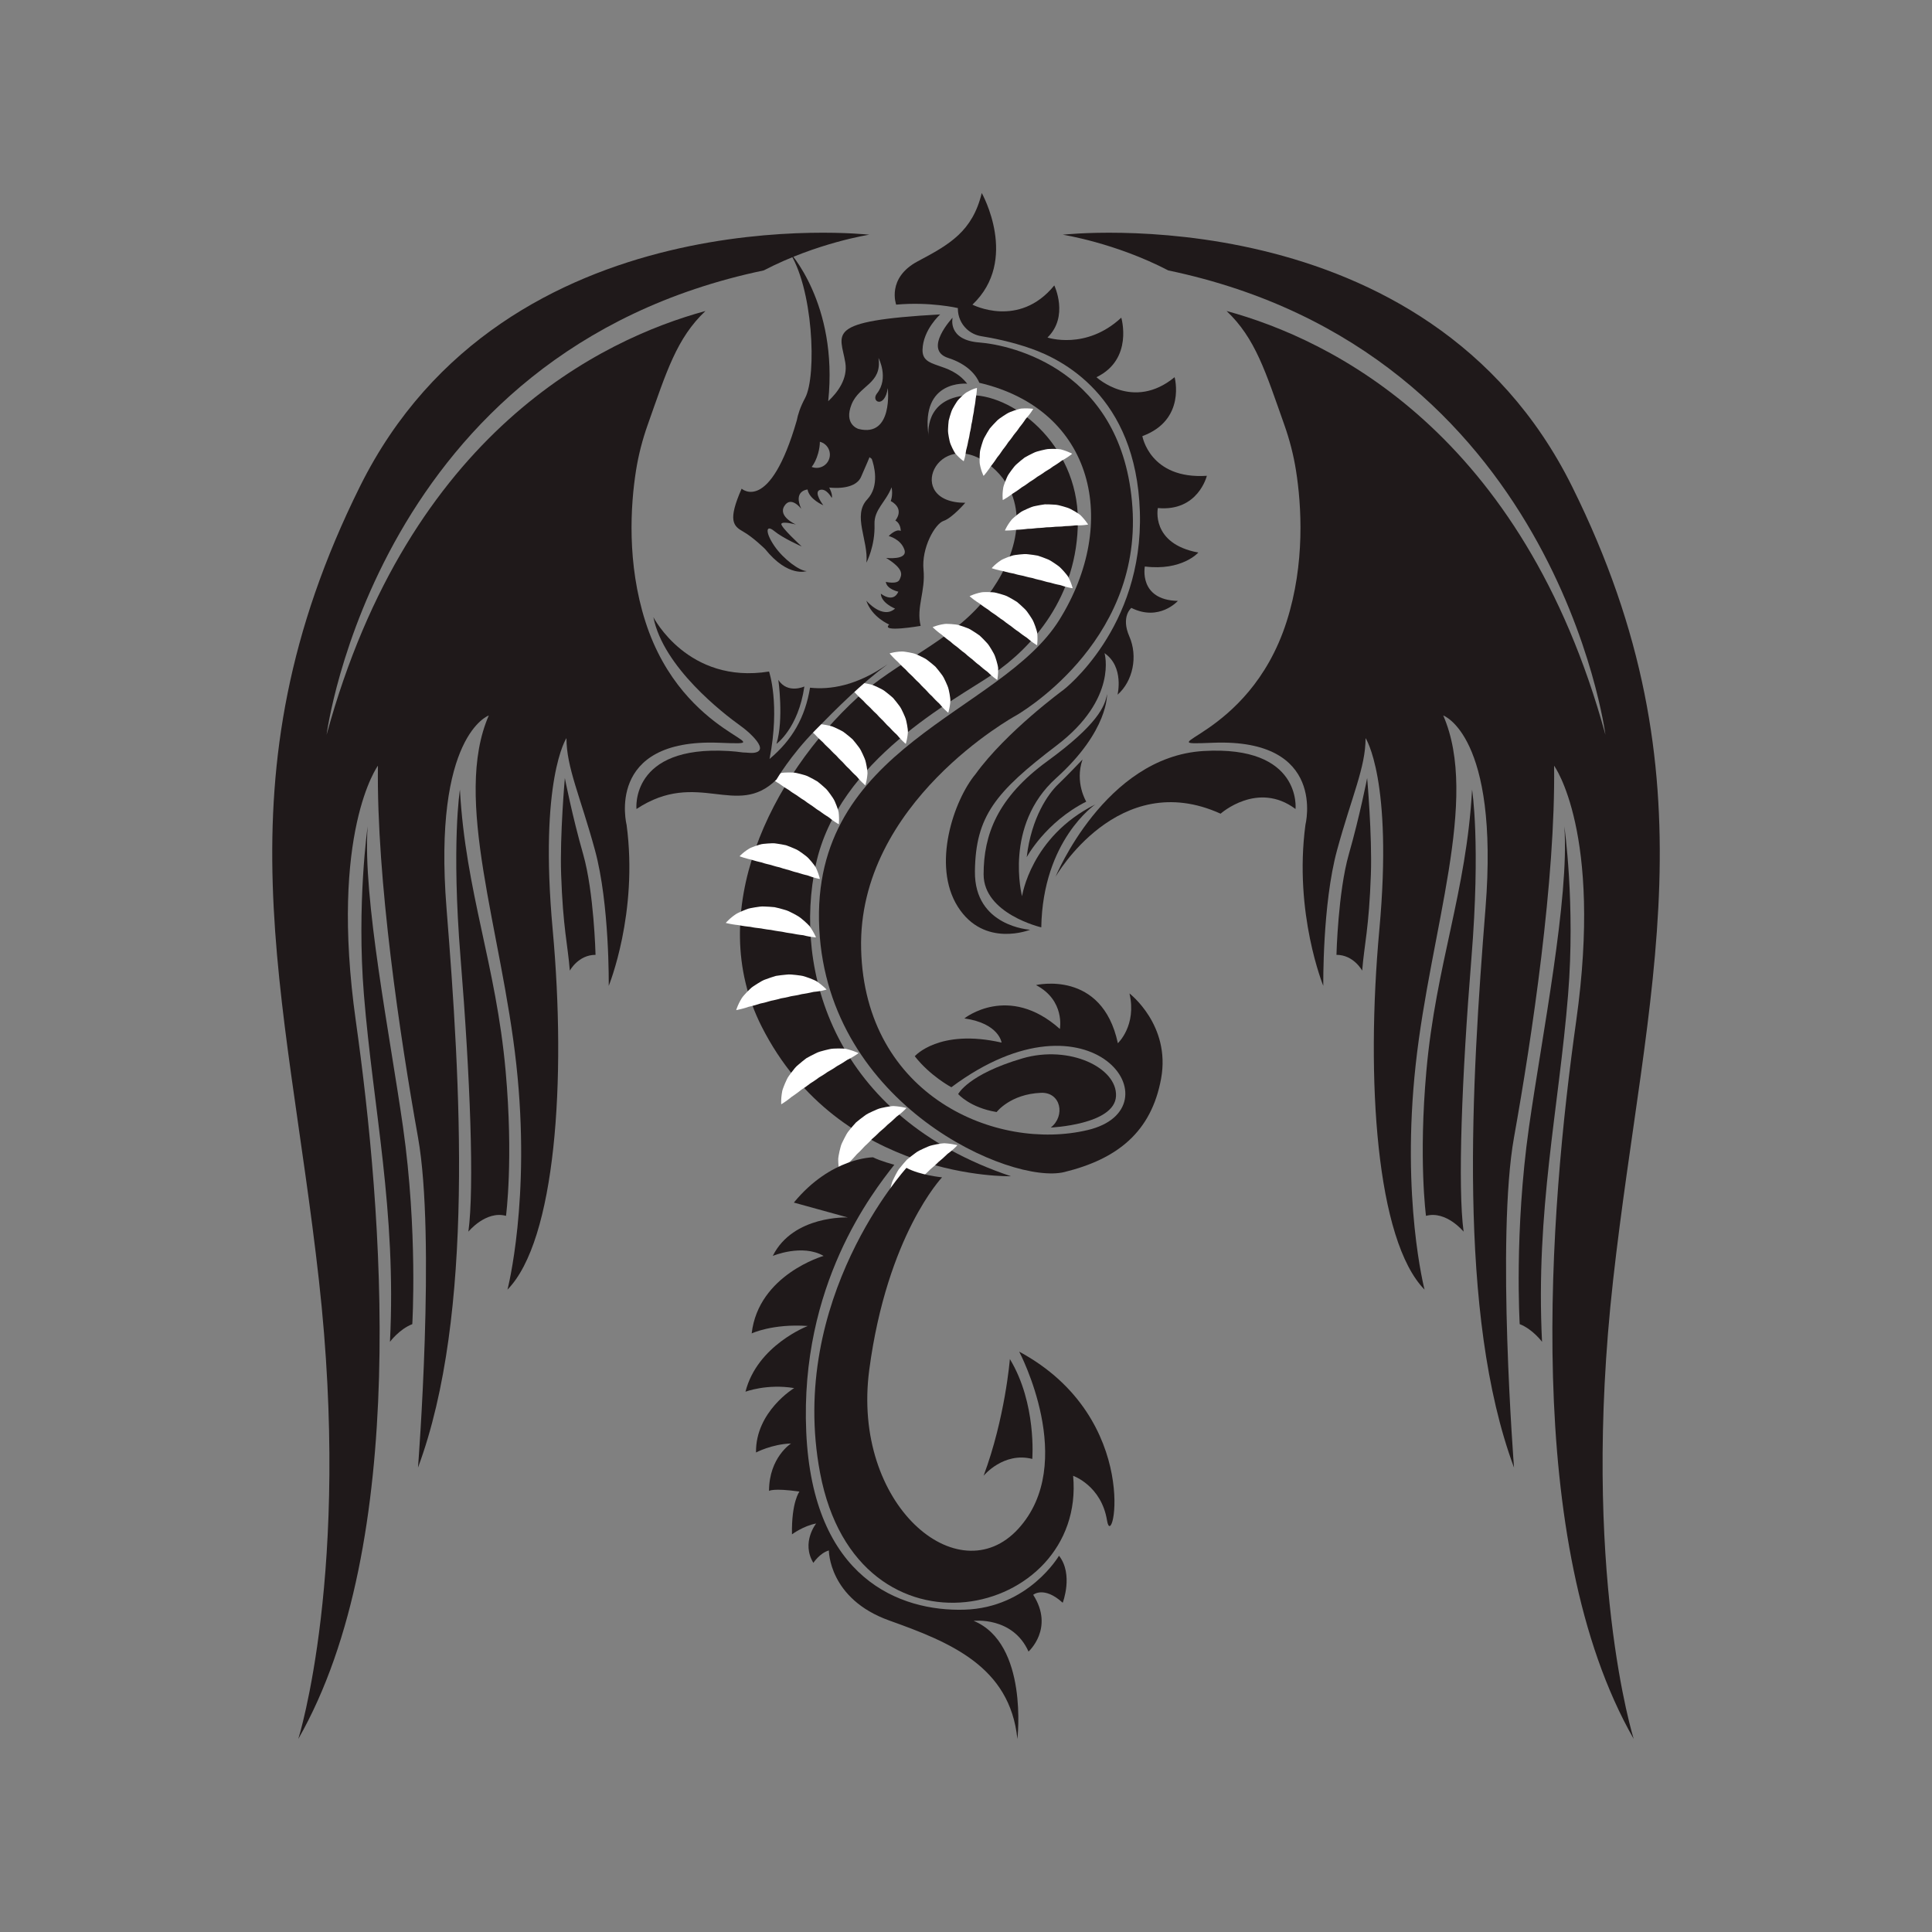 <?xml version="1.0" encoding="utf-8"?>
<!-- Generator: Adobe Illustrator 16.0.0, SVG Export Plug-In . SVG Version: 6.00 Build 0)  -->
<!DOCTYPE svg PUBLIC "-//W3C//DTD SVG 1.1//EN" "http://www.w3.org/Graphics/SVG/1.1/DTD/svg11.dtd">
<svg version="1.1" id="Layer_1" xmlns="http://www.w3.org/2000/svg" xmlns:xlink="http://www.w3.org/1999/xlink" x="0px" y="0px"
	 width="350px" height="350px" viewBox="0 0 350 350" enable-background="new 0 0 350 350" xml:space="preserve">
<rect x="0" y="0" width="350" height="350" fill="#808080" stroke="none"/>
<g>
	<path fill="#1F191A" d="M177.404,69.345c0,0-0.956-3.006-5.617-4.494c-4.663-1.488,0.786-7.302,0.786-7.302
		s-1.011,4.044,4.831,4.493s26.063,4.943,27.748,29.883c1.685,24.939-21.177,37.747-21.177,37.747s-28.646,15.671-27.973,42.296
		c0.674,26.625,24.547,36.68,41.061,32.748c16.515-3.933,0.899-26.85-24.715-7.752c0,0-3.819-2.022-6.628-5.617
		c0,0,4.381-5.055,15.728-2.471c0,0-0.449-3.483-6.741-4.382c0,0,7.977-6.403,17.3,1.91c0,0,0.983-5.168-4.324-7.948
		c0,0,11.964-2.865,14.828,10.531c0,0,3.455-3.201,2.106-9.015c0,0,7.499,5.729,5.729,15.419c-1.77,9.688-7.92,14.576-17.525,16.936
		c-9.604,2.358-42.777-12.008-44.402-44.066c-1.685-33.237,32.859-38.927,43.476-55.946C202.837,94.775,198.3,74.231,177.404,69.345
		z"/>
	<path fill="#1F191A" d="M162.35,55.189c0,0-1.797-4.831,3.932-7.864s9.886-5.392,11.571-12.357c0,0,6.853,12.133-1.686,20.222
		c0,0,8.426,4.381,14.829-3.482c0,0,2.696,5.617-1.235,9.437c0,0,6.965,2.359,13.368-3.595c0,0,2.247,7.526-4.493,10.784
		c0,0,6.628,6.179,14.154,0c0,0,2.135,7.752-5.841,10.673c0,0,1.348,7.863,11.683,7.189c0,0-1.572,6.516-8.875,5.842
		c0,0-1.348,6.46,7.33,8.061c0,0-2.948,3.37-9.688,2.527c0,0-1.181,6.066,5.981,6.235c0,0-3.37,3.791-8.426,1.264
		c0,0-1.938,1.573-0.364,5.168c1.572,3.595,0.674,8.088-2.135,10.56c0,0,1.235-5.055-2.359-7.526c0,0,2.472,8.231-8.65,16.698
		c-11.122,8.466-14.717,12.848-14.829,22.846s9.999,10.56,9.999,10.56s-8.313,3.37-13.088-4.156
		c-4.774-7.527-0.73-19.322,3.201-24.041c5.562-7.695,15.953-15.278,15.953-15.278s14.491-11.122,13.817-32.242
		s-14.267-27.636-19.659-29.545c-3.622-1.283-7.143-1.958-9.063-2.263c-0.997-0.158-1.924-0.61-2.661-1.302l0,0
		c-1.014-0.952-1.588-2.28-1.588-3.67v-0.124C173.528,55.808,168.473,54.628,162.35,55.189z"/>
	<path fill="#1F191A" d="M140.302,98.929c-1.674-2.431-1.629-4.03-0.038-2.723c1.591,1.313,4.97,2.79,4.97,2.79
		s-3.908-3.584-3.678-4.106s2.643,0.137,2.643,0.137s-3.308-1.439-2.104-3.365c1.207-1.927,3.055,0.506,3.055,0.506
		c-1.508-3.311,1.145-3.49,1.145-3.49c0.314,1.799,2.856,2.855,2.856,2.855s-1.829-2.373-0.633-2.771
		c1.194-0.398,2.153,1.439,2.153,1.439c0.249-0.557-0.451-1.881-0.451-1.881s4.629,0.647,5.765-1.922
		c1.136-2.568,1.534-3.572,1.534-3.572c0.14,0.102,0.274,0.204,0.406,0.306c0.398,1.114,1.494,4.878-0.815,7.337
		c-2.734,2.913,0.239,7.418-0.151,11.458c0,0,1.606-3.013,1.465-6.975c-0.094-2.641,2.05-3.981,3.095-6.681
		c0.281,1.501-0.156,2.492-0.156,2.492c2.667,1.494,0.833,3.53,0.833,3.53c1.032,0.58,0.977,1.897,0.977,1.897
		c-0.849-0.482-2.176,0.918-2.176,0.918s2.199,0.538,2.846,2.479c0.649,1.946-3.313,1.484-3.313,1.484
		c3.324,2.065,2.847,3.073,2.416,3.961c-0.428,0.878-2.472,0.378-2.472,0.378c0.162,1.344,2.27,1.78,2.27,1.78
		c-0.956,2.161-3.172,0.358-3.172,0.358c0.047,1.701,2.574,2.702,2.574,2.702c-2.266,2.026-5.209-1.438-5.209-1.438
		c1.009,3.026,4.153,4.328,4.153,4.328c-1.687,1.52,5.695,0.243,5.695,0.243c-0.839-3.345,0.901-6.251,0.517-10.184
		c-0.388-3.938,2.077-8.314,3.634-8.834c1.56-0.52,3.931-3.28,3.931-3.28c-11.3,0.005-5.046-13.991,4.222-6.992
		c0.946,0.714,1.807,1.545,2.528,2.486c5.371,7.003,1.39,16.557-3.63,22.504c-6.106,7.235-15.64,10.862-22.599,17.238
		c-15.715,14.397-27.925,38.863-17.417,59.631c14.155,27.974,45.162,27.131,45.162,27.131c-32.186-10.785-39.432-37.41-35.34-56.452
		c4.092-19.041,25.229-29.826,32.138-34.544c6.909-4.719,15.335-13.818,15.335-27.805s-12.133-23.255-20.053-22.665
		c-7.92,0.59-6.993,7.33-6.993,7.33c-1.517-10.279,6.993-9.437,6.993-9.437c-3.286-4.213-8.173-2.527-8.089-6.15
		c0.084-3.623,3.202-6.403,3.202-6.403c-21.317,1.18-18.031,3.454-17.188,8.763c0.457,2.876-1.349,5.323-3.1,6.961
		c1.85-17.759-7.208-27.248-7.208-27.248c4.473,6.413,5.193,22.631,3.013,26.684c-0.872,1.62-1.302,2.995-1.505,4.063
		c-4.914,16.973-9.985,12.348-9.985,12.348c-2.565,5.809-1.49,6.781,0.285,7.78c1.775,0.993,3.964,3.152,3.964,3.152
		c4.2,5.236,7.54,3.996,7.54,3.996C144.868,103.438,141.979,101.353,140.302,98.929z M154.262,73.276
		c1.404-3.539,5.561-3.707,4.887-8.426c0,0,1.943,3.637-0.281,6.436c-1.18,1.484,1.404,2.833,1.966-0.987
		c0,0,1.011,8.987-5.28,7.415C155.357,77.665,152.857,76.815,154.262,73.276z M147.046,84.587c0.454-0.563,0.885-1.441,1.171-2.475
		c0.208-0.75,0.309-1.47,0.31-2.081c0.701,0.177,1.313,0.668,1.62,1.384c0.521,1.219-0.045,2.63-1.265,3.151
		C148.272,84.826,147.616,84.815,147.046,84.587z"/>
	<path fill="none" d="M159.148,64.851c0,0,1.943,3.637-0.281,6.436c-1.18,1.484,1.404,2.833,1.966-0.987c0,0,1.011,8.987-5.28,7.415
		c-0.197-0.049-2.696-0.898-1.292-4.438S159.823,69.569,159.148,64.851z"/>
	<g>
		<g>
			<path fill="#FFFFFF" d="M174.581,83.555c0,0-0.054-0.041-0.155-0.118c-0.095-0.079-0.264-0.185-0.422-0.339
				c-0.165-0.151-0.378-0.331-0.574-0.552c-0.103-0.109-0.213-0.225-0.328-0.347c-0.111-0.13-0.189-0.302-0.292-0.469
				c-0.19-0.342-0.382-0.734-0.561-1.168c-0.2-0.444-0.254-0.872-0.357-1.353c-0.085-0.473-0.181-0.973-0.143-1.475
				c0.016-0.504,0.055-1.019,0.117-1.529c0.122-0.499,0.266-0.994,0.428-1.471c0.14-0.484,0.409-0.916,0.652-1.329
				c0.261-0.406,0.476-0.809,0.8-1.124c0.308-0.322,0.614-0.608,0.904-0.856c0.153-0.119,0.28-0.242,0.434-0.336
				c0.159-0.086,0.311-0.168,0.453-0.245c0.274-0.157,0.542-0.26,0.753-0.347c0.204-0.092,0.397-0.13,0.513-0.168
				c0.119-0.033,0.183-0.051,0.183-0.051s-0.004,0.07-0.013,0.2c-0.012,0.126-0.006,0.329-0.039,0.543
				c-0.026,0.22-0.047,0.489-0.104,0.759c-0.054,0.273-0.099,0.582-0.126,0.919c-0.039,0.33-0.091,0.669-0.161,1.008
				c-0.093,0.328-0.082,0.717-0.161,1.067c-0.057,0.361-0.166,0.708-0.192,1.085c-0.052,0.369-0.126,0.733-0.221,1.094
				c-0.039,0.371-0.101,0.737-0.183,1.1c-0.113,0.362-0.127,0.724-0.205,1.082c-0.05,0.347-0.196,0.732-0.227,1.037
				c-0.056,0.318-0.132,0.637-0.215,0.95c-0.101,0.303-0.158,0.643-0.193,0.943c-0.033,0.294-0.105,0.563-0.153,0.782
				c-0.041,0.216-0.118,0.4-0.15,0.52C174.601,83.49,174.581,83.555,174.581,83.555z"/>
			<path fill="#FFFFFF" d="M187.184,74.067c0,0-0.145,0.271-0.434,0.669c-0.146,0.196-0.319,0.443-0.534,0.693
				c-0.223,0.248-0.469,0.526-0.65,0.836c-0.206,0.298-0.424,0.596-0.656,0.881c-0.24,0.257-0.454,0.662-0.713,0.969
				c-0.247,0.333-0.538,0.629-0.764,0.995c-0.237,0.354-0.51,0.68-0.78,1.009c-0.236,0.354-0.469,0.71-0.738,1.039
				c-0.282,0.323-0.483,0.685-0.728,1.018c-0.221,0.342-0.539,0.641-0.724,0.977c-0.212,0.326-0.437,0.637-0.661,0.929
				c-0.246,0.287-0.431,0.57-0.598,0.828c-0.172,0.257-0.355,0.484-0.5,0.678c-0.296,0.387-0.516,0.621-0.516,0.621
				s-0.145-0.256-0.308-0.728c-0.079-0.236-0.182-0.529-0.262-0.87c-0.092-0.344-0.162-0.733-0.154-1.15
				c-0.008-0.42,0.004-0.881,0.042-1.371c0.017-0.499,0.192-0.972,0.33-1.487c0.16-0.504,0.304-1.049,0.602-1.519
				c0.26-0.493,0.564-0.972,0.866-1.453c0.373-0.427,0.746-0.855,1.144-1.245c0.367-0.417,0.842-0.716,1.28-1.011
				c0.458-0.285,0.841-0.574,1.338-0.755c0.475-0.192,0.927-0.344,1.339-0.462c0.208-0.05,0.402-0.12,0.588-0.141
				c0.184-0.01,0.354-0.027,0.521-0.028c0.329-0.015,0.63,0.001,0.875,0.007C186.881,74.013,187.184,74.067,187.184,74.067z"/>
			<path fill="#FFFFFF" d="M194.234,82.201c0,0-0.228,0.207-0.634,0.484c-0.204,0.136-0.45,0.31-0.737,0.472
				c-0.293,0.158-0.618,0.337-0.895,0.567c-0.294,0.211-0.6,0.419-0.914,0.609c-0.313,0.161-0.652,0.47-0.999,0.671
				c-0.345,0.231-0.719,0.41-1.055,0.679c-0.343,0.252-0.709,0.468-1.075,0.686c-0.342,0.254-0.681,0.51-1.045,0.729
				c-0.375,0.209-0.687,0.481-1.029,0.712c-0.322,0.248-0.724,0.421-1.011,0.675c-0.31,0.235-0.625,0.452-0.936,0.651
				c-0.328,0.187-0.598,0.391-0.842,0.577c-0.249,0.184-0.498,0.336-0.7,0.47c-0.408,0.264-0.694,0.411-0.694,0.411
				s-0.05-0.29-0.044-0.789c0.006-0.249,0.008-0.56,0.048-0.908c0.029-0.354,0.095-0.745,0.242-1.135
				c0.135-0.398,0.302-0.828,0.503-1.276c0.184-0.463,0.509-0.849,0.813-1.288c0.32-0.421,0.64-0.885,1.079-1.227
				c0.41-0.376,0.859-0.725,1.306-1.075c0.495-0.275,0.991-0.553,1.496-0.786c0.487-0.269,1.034-0.39,1.547-0.521
				c0.527-0.113,0.985-0.256,1.515-0.259c0.512-0.02,0.988-0.011,1.416,0.017c0.213,0.022,0.42,0.023,0.601,0.065
				c0.177,0.053,0.343,0.095,0.501,0.149c0.314,0.097,0.593,0.214,0.821,0.302C193.968,82.048,194.234,82.201,194.234,82.201z"/>
			<path fill="#FFFFFF" d="M197.124,95.024c0,0-0.3,0.067-0.79,0.107c-0.244,0.017-0.545,0.046-0.874,0.045
				c-0.333-0.007-0.704-0.012-1.058,0.051c-0.36,0.038-0.729,0.067-1.097,0.077c-0.352-0.015-0.798,0.086-1.199,0.09
				c-0.414,0.031-0.828,0.001-1.253,0.068c-0.422,0.05-0.848,0.057-1.273,0.065c-0.423,0.052-0.844,0.108-1.269,0.117
				c-0.429-0.003-0.834,0.08-1.246,0.111c-0.403,0.056-0.837,0.009-1.213,0.087c-0.385,0.051-0.767,0.084-1.135,0.104
				c-0.378,0-0.713,0.044-1.018,0.085c-0.307,0.037-0.599,0.046-0.841,0.063c-0.485,0.028-0.807,0.014-0.807,0.014
				s0.101-0.276,0.352-0.708c0.128-0.213,0.283-0.483,0.49-0.766c0.201-0.294,0.451-0.601,0.772-0.866
				c0.313-0.279,0.671-0.57,1.067-0.861c0.389-0.312,0.862-0.486,1.343-0.718c0.486-0.207,0.993-0.453,1.545-0.533
				c0.543-0.125,1.105-0.205,1.666-0.289c0.567,0.005,1.135,0.009,1.689,0.056c0.557,0.007,1.092,0.172,1.602,0.312
				c0.514,0.162,0.983,0.265,1.444,0.523c0.455,0.236,0.864,0.479,1.223,0.715c0.174,0.125,0.354,0.228,0.49,0.354
				c0.127,0.133,0.251,0.251,0.361,0.377c0.226,0.24,0.409,0.479,0.564,0.668C196.968,94.76,197.124,95.024,197.124,95.024z"/>
			<path fill="#FFFFFF" d="M194.322,106.564c0,0-0.306-0.029-0.785-0.143c-0.237-0.06-0.531-0.125-0.845-0.227
				c-0.314-0.11-0.666-0.23-1.021-0.279c-0.354-0.075-0.714-0.161-1.066-0.266c-0.33-0.124-0.786-0.165-1.169-0.286
				c-0.402-0.099-0.787-0.255-1.212-0.322c-0.417-0.083-0.824-0.208-1.231-0.333c-0.418-0.082-0.835-0.159-1.242-0.282
				c-0.407-0.135-0.818-0.183-1.22-0.28c-0.4-0.072-0.799-0.251-1.18-0.292c-0.383-0.07-0.756-0.158-1.111-0.253
				c-0.36-0.117-0.692-0.179-0.995-0.233c-0.303-0.06-0.584-0.142-0.818-0.201c-0.471-0.124-0.771-0.237-0.771-0.237
				s0.181-0.232,0.554-0.564c0.188-0.164,0.419-0.371,0.703-0.576c0.281-0.217,0.614-0.432,1.002-0.585
				c0.385-0.168,0.814-0.335,1.281-0.489c0.467-0.176,0.972-0.195,1.499-0.267c0.527-0.046,1.086-0.123,1.634-0.029
				c0.556,0.049,1.115,0.147,1.675,0.241c0.537,0.18,1.076,0.359,1.589,0.576c0.527,0.179,0.985,0.501,1.427,0.792
				c0.438,0.313,0.853,0.556,1.211,0.944c0.36,0.365,0.674,0.723,0.941,1.058c0.127,0.173,0.266,0.326,0.357,0.488
				c0.079,0.166,0.161,0.317,0.227,0.471c0.141,0.298,0.241,0.582,0.33,0.81C194.256,106.265,194.322,106.564,194.322,106.564z"/>
			<path fill="#FFFFFF" d="M187.88,116.893c0,0-0.272-0.142-0.674-0.427c-0.197-0.144-0.446-0.315-0.697-0.528
				c-0.25-0.22-0.531-0.463-0.842-0.643c-0.301-0.203-0.601-0.417-0.888-0.647c-0.26-0.238-0.667-0.449-0.976-0.704
				c-0.336-0.244-0.634-0.532-1.002-0.755c-0.355-0.234-0.686-0.503-1.017-0.771c-0.356-0.232-0.714-0.461-1.045-0.728
				c-0.326-0.279-0.688-0.477-1.024-0.718c-0.345-0.217-0.646-0.533-0.983-0.714c-0.328-0.208-0.641-0.43-0.935-0.652
				c-0.29-0.244-0.574-0.426-0.834-0.59c-0.259-0.169-0.488-0.351-0.683-0.494c-0.39-0.292-0.626-0.509-0.626-0.509
				s0.255-0.147,0.725-0.314c0.235-0.081,0.527-0.187,0.868-0.27c0.343-0.096,0.731-0.169,1.148-0.166
				c0.42-0.012,0.881-0.004,1.371,0.029c0.498,0.013,0.974,0.184,1.489,0.316c0.506,0.155,1.052,0.294,1.525,0.587
				c0.495,0.254,0.978,0.556,1.461,0.853c0.43,0.37,0.861,0.738,1.256,1.132c0.421,0.364,0.724,0.835,1.023,1.271
				c0.289,0.455,0.581,0.836,0.767,1.331c0.196,0.473,0.354,0.923,0.475,1.334c0.053,0.208,0.124,0.402,0.147,0.586
				c0.011,0.184,0.03,0.354,0.033,0.522c0.018,0.329,0.005,0.63,0.001,0.875C187.931,116.59,187.88,116.893,187.88,116.893z"/>
			<path fill="#FFFFFF" d="M180.667,123.172c0,0-0.264-0.157-0.648-0.464c-0.189-0.155-0.428-0.34-0.667-0.566
				c-0.237-0.233-0.504-0.492-0.805-0.688c-0.288-0.219-0.576-0.451-0.85-0.696c-0.246-0.252-0.641-0.485-0.935-0.758
				c-0.322-0.262-0.604-0.567-0.958-0.81c-0.342-0.253-0.655-0.541-0.971-0.827c-0.343-0.252-0.688-0.5-1.003-0.786
				c-0.31-0.296-0.661-0.515-0.982-0.774c-0.332-0.236-0.615-0.568-0.942-0.769c-0.316-0.227-0.616-0.465-0.897-0.703
				c-0.275-0.259-0.549-0.457-0.799-0.636c-0.249-0.184-0.468-0.377-0.654-0.531c-0.373-0.313-0.597-0.544-0.597-0.544
				s0.263-0.132,0.742-0.273c0.239-0.068,0.537-0.157,0.881-0.221c0.348-0.076,0.74-0.127,1.156-0.101
				c0.42,0.012,0.879,0.045,1.367,0.106c0.497,0.041,0.961,0.238,1.47,0.399c0.496,0.183,1.033,0.352,1.489,0.672
				c0.48,0.282,0.945,0.609,1.411,0.933c0.408,0.393,0.819,0.785,1.19,1.2c0.399,0.387,0.676,0.874,0.95,1.326
				c0.264,0.471,0.534,0.867,0.691,1.372c0.17,0.484,0.301,0.942,0.399,1.359c0.041,0.21,0.101,0.408,0.114,0.594
				c0.001,0.184,0.01,0.355,0.004,0.523c-0.001,0.329-0.031,0.629-0.049,0.873C180.735,122.873,180.667,123.172,180.667,123.172z"/>
			<path fill="#FFFFFF" d="M171.788,129.116c0,0-0.246-0.184-0.596-0.531c-0.172-0.174-0.389-0.383-0.603-0.634
				c-0.211-0.257-0.449-0.543-0.727-0.77c-0.263-0.249-0.525-0.509-0.771-0.782c-0.217-0.277-0.585-0.551-0.849-0.853
				c-0.292-0.294-0.54-0.627-0.867-0.907c-0.313-0.288-0.595-0.607-0.878-0.925c-0.314-0.287-0.63-0.571-0.914-0.888
				c-0.277-0.328-0.603-0.582-0.895-0.875c-0.305-0.27-0.551-0.63-0.855-0.864c-0.29-0.259-0.563-0.528-0.817-0.795
				c-0.247-0.287-0.498-0.513-0.728-0.717c-0.228-0.209-0.425-0.425-0.594-0.598c-0.337-0.351-0.535-0.604-0.535-0.604
				s0.275-0.104,0.767-0.193c0.245-0.042,0.551-0.099,0.9-0.126c0.354-0.039,0.75-0.048,1.16,0.022
				c0.416,0.057,0.87,0.139,1.349,0.251c0.49,0.093,0.931,0.339,1.418,0.553c0.474,0.235,0.991,0.46,1.41,0.827
				c0.448,0.331,0.875,0.706,1.304,1.077c0.365,0.434,0.731,0.868,1.056,1.32c0.356,0.427,0.58,0.941,0.805,1.419
				c0.211,0.496,0.438,0.919,0.542,1.438c0.117,0.499,0.199,0.968,0.253,1.394c0.018,0.213,0.057,0.417,0.05,0.603
				c-0.019,0.183-0.027,0.354-0.051,0.52c-0.035,0.328-0.097,0.623-0.141,0.863C171.888,128.826,171.788,129.116,171.788,129.116z"
				/>
			<path fill="#FFFFFF" d="M164.093,134.756c0,0-0.246-0.184-0.596-0.531c-0.172-0.174-0.389-0.383-0.603-0.634
				c-0.211-0.257-0.449-0.543-0.727-0.77c-0.263-0.249-0.525-0.509-0.771-0.783c-0.217-0.277-0.585-0.55-0.849-0.853
				c-0.292-0.294-0.54-0.628-0.867-0.907c-0.313-0.289-0.595-0.607-0.878-0.925c-0.314-0.287-0.63-0.57-0.914-0.887
				c-0.277-0.328-0.603-0.582-0.895-0.875c-0.305-0.27-0.551-0.63-0.855-0.864c-0.29-0.259-0.563-0.528-0.817-0.794
				c-0.247-0.288-0.498-0.513-0.727-0.717c-0.228-0.209-0.425-0.425-0.594-0.598c-0.337-0.351-0.536-0.604-0.536-0.604
				s0.275-0.104,0.767-0.193c0.245-0.042,0.551-0.099,0.9-0.125c0.354-0.039,0.75-0.048,1.16,0.022
				c0.417,0.057,0.87,0.139,1.349,0.25c0.49,0.093,0.931,0.339,1.419,0.553c0.474,0.235,0.99,0.46,1.41,0.826
				c0.448,0.332,0.875,0.707,1.304,1.078c0.365,0.434,0.731,0.868,1.056,1.32c0.357,0.427,0.58,0.941,0.805,1.419
				c0.212,0.496,0.438,0.919,0.542,1.438c0.117,0.499,0.198,0.968,0.252,1.394c0.018,0.213,0.057,0.417,0.05,0.603
				c-0.019,0.183-0.027,0.354-0.051,0.52c-0.035,0.328-0.097,0.623-0.141,0.863C164.192,134.465,164.093,134.756,164.093,134.756z"
				/>
			<path fill="#FFFFFF" d="M156.771,142.263c0,0-0.246-0.184-0.596-0.53c-0.172-0.175-0.389-0.383-0.603-0.634
				c-0.211-0.257-0.449-0.543-0.727-0.77c-0.263-0.249-0.525-0.509-0.771-0.782c-0.217-0.277-0.585-0.55-0.849-0.853
				c-0.292-0.294-0.539-0.628-0.867-0.907c-0.313-0.289-0.595-0.607-0.878-0.925c-0.314-0.287-0.63-0.57-0.914-0.887
				c-0.277-0.328-0.603-0.582-0.895-0.875c-0.305-0.27-0.551-0.63-0.855-0.864c-0.29-0.259-0.563-0.528-0.817-0.795
				c-0.247-0.287-0.498-0.513-0.727-0.717c-0.228-0.209-0.425-0.424-0.594-0.597c-0.337-0.351-0.536-0.604-0.536-0.604
				s0.275-0.104,0.767-0.193c0.245-0.042,0.551-0.099,0.9-0.125c0.354-0.039,0.75-0.049,1.16,0.022
				c0.416,0.057,0.87,0.138,1.349,0.25c0.49,0.093,0.931,0.339,1.418,0.553c0.474,0.235,0.991,0.46,1.41,0.826
				c0.448,0.331,0.875,0.706,1.304,1.078c0.365,0.434,0.731,0.868,1.056,1.319c0.356,0.427,0.58,0.941,0.805,1.419
				c0.212,0.496,0.438,0.919,0.542,1.438c0.117,0.499,0.198,0.968,0.252,1.394c0.018,0.213,0.057,0.417,0.05,0.603
				c-0.019,0.183-0.027,0.354-0.051,0.52c-0.035,0.328-0.097,0.623-0.141,0.863C156.871,141.972,156.771,142.263,156.771,142.263z"
				/>
			<path fill="#FFFFFF" d="M151.958,149.314c0,0-0.276-0.134-0.686-0.408c-0.201-0.138-0.455-0.302-0.712-0.507
				c-0.256-0.213-0.544-0.448-0.86-0.618c-0.306-0.194-0.612-0.399-0.906-0.621c-0.266-0.23-0.679-0.429-0.996-0.676
				c-0.343-0.233-0.649-0.513-1.023-0.725c-0.362-0.224-0.699-0.482-1.038-0.741c-0.363-0.222-0.727-0.44-1.066-0.698
				c-0.334-0.269-0.703-0.457-1.045-0.688c-0.351-0.207-0.661-0.514-1.004-0.686c-0.333-0.199-0.653-0.411-0.953-0.625
				c-0.296-0.235-0.586-0.409-0.851-0.565c-0.263-0.162-0.498-0.336-0.697-0.474c-0.398-0.28-0.641-0.491-0.641-0.491
				s0.25-0.154,0.716-0.335c0.232-0.088,0.522-0.202,0.859-0.294c0.34-0.105,0.727-0.19,1.144-0.199
				c0.419-0.023,0.88-0.03,1.372-0.011c0.499-0.002,0.978,0.155,1.498,0.273c0.51,0.14,1.06,0.263,1.541,0.543
				c0.503,0.24,0.993,0.527,1.485,0.81c0.441,0.357,0.883,0.713,1.288,1.095c0.432,0.352,0.748,0.813,1.06,1.24
				c0.302,0.447,0.605,0.819,0.806,1.308c0.21,0.468,0.379,0.913,0.513,1.32c0.059,0.206,0.135,0.398,0.164,0.582
				c0.017,0.184,0.04,0.354,0.048,0.521c0.027,0.329,0.023,0.63,0.026,0.875C152,149.01,151.958,149.314,151.958,149.314z"/>
			<path fill="#FFFFFF" d="M148.526,159.231c0,0-0.305-0.039-0.78-0.168c-0.235-0.067-0.527-0.142-0.837-0.254
				c-0.311-0.121-0.658-0.252-1.012-0.313c-0.352-0.087-0.708-0.185-1.057-0.301c-0.325-0.134-0.78-0.191-1.159-0.324
				c-0.399-0.112-0.778-0.281-1.201-0.362c-0.415-0.097-0.816-0.235-1.22-0.373c-0.415-0.095-0.83-0.187-1.232-0.322
				c-0.402-0.149-0.811-0.21-1.209-0.32c-0.398-0.085-0.79-0.277-1.169-0.331c-0.38-0.083-0.75-0.182-1.103-0.29
				c-0.356-0.128-0.686-0.201-0.986-0.266c-0.301-0.07-0.579-0.16-0.811-0.227c-0.466-0.14-0.764-0.262-0.764-0.262
				s0.188-0.226,0.572-0.545c0.192-0.157,0.43-0.357,0.721-0.553c0.289-0.208,0.628-0.411,1.021-0.552
				c0.391-0.156,0.826-0.308,1.297-0.446c0.472-0.16,0.977-0.164,1.507-0.217c0.528-0.029,1.089-0.087,1.634,0.025
				c0.553,0.068,1.109,0.184,1.666,0.296c0.531,0.198,1.064,0.395,1.569,0.628c0.521,0.196,0.968,0.534,1.399,0.839
				c0.428,0.328,0.834,0.584,1.18,0.984c0.347,0.376,0.649,0.745,0.906,1.088c0.121,0.177,0.255,0.334,0.34,0.5
				c0.074,0.169,0.151,0.322,0.211,0.478c0.131,0.303,0.222,0.59,0.303,0.821C148.469,158.93,148.526,159.231,148.526,159.231z"/>
			<path fill="#FFFFFF" d="M147.823,169.814c0,0-0.325-0.007-0.845-0.087c-0.258-0.043-0.577-0.088-0.921-0.169
				c-0.176-0.036-0.353-0.087-0.545-0.134c-0.183-0.022-0.375-0.044-0.576-0.068c-0.389-0.052-0.787-0.116-1.184-0.201
				c-0.39-0.091-0.877-0.111-1.314-0.206c-0.227-0.035-0.45-0.086-0.675-0.139c-0.222-0.06-0.467-0.052-0.697-0.099
				c-0.47-0.053-0.932-0.164-1.4-0.245c-0.473-0.055-0.945-0.104-1.409-0.2c-0.465-0.109-0.927-0.117-1.38-0.191
				c-0.451-0.043-0.905-0.197-1.328-0.207c-0.427-0.043-0.843-0.104-1.238-0.175c-0.4-0.092-0.765-0.129-1.097-0.165
				c-0.333-0.039-0.639-0.102-0.895-0.146c-0.512-0.093-0.837-0.188-0.837-0.188s0.193-0.246,0.587-0.604
				c0.198-0.176,0.441-0.4,0.74-0.624c0.296-0.235,0.645-0.473,1.053-0.651c0.405-0.193,0.855-0.387,1.345-0.571
				c0.488-0.211,1.023-0.262,1.58-0.37c0.557-0.077,1.144-0.204,1.734-0.148c0.593,0.01,1.195,0.066,1.796,0.119
				c0.59,0.125,1.177,0.274,1.744,0.448c0.576,0.14,1.104,0.41,1.605,0.676c0.503,0.276,0.973,0.502,1.402,0.846
				c0.428,0.34,0.81,0.678,1.14,0.996c0.162,0.165,0.32,0.313,0.456,0.465c0.11,0.165,0.219,0.313,0.313,0.466
				c0.195,0.295,0.346,0.58,0.475,0.807C147.706,169.512,147.823,169.814,147.823,169.814z"/>
			<path fill="#FFFFFF" d="M149.743,179.269c0,0-0.313,0.104-0.839,0.206c-0.262,0.048-0.583,0.114-0.941,0.155
				c-0.181,0.026-0.369,0.038-0.569,0.06c-0.196,0.031-0.381,0.084-0.58,0.129c-0.391,0.087-0.795,0.166-1.205,0.226
				c-0.397,0.029-0.874,0.205-1.322,0.269c-0.456,0.094-0.923,0.125-1.387,0.267c-0.464,0.122-0.938,0.201-1.412,0.282
				c-0.463,0.131-0.923,0.265-1.395,0.354c-0.478,0.074-0.913,0.242-1.363,0.356c-0.437,0.14-0.921,0.173-1.319,0.335
				c-0.413,0.135-0.823,0.248-1.219,0.346c-0.41,0.077-0.764,0.195-1.084,0.306c-0.323,0.104-0.633,0.177-0.887,0.245
				c-0.513,0.132-0.854,0.185-0.854,0.185s0.078-0.307,0.299-0.802c0.112-0.246,0.248-0.555,0.435-0.888
				c0.09-0.17,0.198-0.341,0.308-0.528c0.117-0.179,0.269-0.331,0.415-0.512c0.303-0.346,0.65-0.712,1.039-1.084
				c0.376-0.395,0.867-0.654,1.353-0.979c0.497-0.299,1.009-0.644,1.594-0.818c0.57-0.221,1.167-0.401,1.762-0.585
				c0.616-0.089,1.232-0.179,1.841-0.225c0.604-0.088,1.212-0.003,1.789,0.057c0.585,0.084,1.114,0.106,1.656,0.301
				c0.532,0.17,1.019,0.354,1.449,0.538c0.211,0.101,0.424,0.176,0.597,0.283c0.164,0.118,0.322,0.221,0.466,0.333
				c0.292,0.211,0.538,0.427,0.743,0.598C149.522,179.023,149.743,179.269,149.743,179.269z"/>
			<path fill="#FFFFFF" d="M155.53,190.781c0,0-0.255,0.209-0.711,0.489c-0.229,0.138-0.505,0.313-0.826,0.478
				c-0.16,0.089-0.332,0.167-0.512,0.258c-0.172,0.099-0.326,0.214-0.496,0.325c-0.335,0.221-0.685,0.438-1.047,0.638
				c-0.361,0.168-0.745,0.501-1.142,0.719c-0.393,0.249-0.819,0.443-1.203,0.739c-0.391,0.278-0.806,0.521-1.221,0.764
				c-0.387,0.286-0.77,0.574-1.179,0.824c-0.421,0.238-0.769,0.55-1.149,0.815c-0.359,0.285-0.801,0.487-1.115,0.78
				c-0.339,0.271-0.683,0.523-1.019,0.754c-0.356,0.218-0.645,0.453-0.906,0.669c-0.265,0.213-0.529,0.391-0.743,0.544
				c-0.433,0.305-0.733,0.475-0.733,0.475s-0.035-0.314-0.004-0.856c0.018-0.27,0.036-0.606,0.093-0.983
				c0.024-0.191,0.064-0.389,0.101-0.604c0.046-0.208,0.134-0.404,0.207-0.625c0.161-0.431,0.356-0.896,0.588-1.382
				c0.212-0.502,0.58-0.918,0.919-1.393c0.36-0.456,0.716-0.96,1.202-1.33c0.455-0.408,0.95-0.788,1.441-1.17
				c0.544-0.301,1.089-0.604,1.643-0.861c0.534-0.297,1.133-0.433,1.693-0.58c0.576-0.129,1.08-0.294,1.655-0.305
				c0.558-0.029,1.078-0.029,1.546-0.01c0.233,0.02,0.459,0.015,0.659,0.055c0.195,0.052,0.379,0.092,0.554,0.146
				c0.348,0.095,0.654,0.21,0.906,0.297C155.237,190.63,155.53,190.781,155.53,190.781z"/>
			<path fill="#FFFFFF" d="M164.216,200.726c0,0-0.214,0.251-0.612,0.609c-0.2,0.176-0.44,0.398-0.726,0.618
				c-0.142,0.116-0.296,0.223-0.457,0.345c-0.151,0.129-0.283,0.269-0.43,0.409c-0.29,0.277-0.595,0.554-0.916,0.815
				c-0.325,0.23-0.643,0.626-0.994,0.911c-0.342,0.316-0.727,0.584-1.05,0.944c-0.335,0.344-0.7,0.656-1.064,0.97
				c-0.329,0.352-0.654,0.704-1.012,1.023c-0.371,0.31-0.657,0.679-0.984,1.008c-0.302,0.345-0.701,0.624-0.958,0.968
				c-0.285,0.328-0.578,0.638-0.867,0.925c-0.311,0.278-0.553,0.563-0.771,0.821c-0.223,0.257-0.451,0.479-0.634,0.668
				c-0.371,0.378-0.636,0.599-0.636,0.599s-0.091-0.303-0.158-0.842c-0.031-0.268-0.074-0.603-0.085-0.984
				c-0.011-0.192-0.007-0.394-0.009-0.611c0.008-0.214,0.06-0.423,0.091-0.652c0.082-0.452,0.19-0.945,0.331-1.465
				c0.119-0.532,0.406-1.007,0.655-1.535c0.271-0.514,0.532-1.072,0.943-1.524c0.375-0.483,0.793-0.945,1.208-1.41
				c0.482-0.394,0.963-0.789,1.462-1.142c0.472-0.388,1.037-0.629,1.562-0.875c0.544-0.23,1.009-0.483,1.574-0.597
				c0.543-0.129,1.055-0.223,1.519-0.287c0.232-0.023,0.454-0.068,0.658-0.064c0.201,0.016,0.389,0.022,0.571,0.044
				c0.359,0.03,0.682,0.089,0.945,0.129C163.901,200.63,164.216,200.726,164.216,200.726z"/>
			<path fill="#FFFFFF" d="M173.444,207.467c0,0-0.214,0.251-0.612,0.609c-0.2,0.176-0.44,0.398-0.726,0.618
				c-0.142,0.115-0.296,0.223-0.458,0.345c-0.151,0.128-0.283,0.269-0.43,0.409c-0.29,0.276-0.595,0.553-0.916,0.814
				c-0.325,0.23-0.643,0.627-0.994,0.912c-0.342,0.315-0.727,0.583-1.05,0.943c-0.335,0.344-0.7,0.656-1.064,0.971
				c-0.329,0.351-0.655,0.703-1.012,1.021c-0.371,0.311-0.658,0.679-0.984,1.009c-0.302,0.345-0.7,0.623-0.958,0.968
				c-0.284,0.328-0.577,0.637-0.866,0.925c-0.312,0.278-0.553,0.562-0.771,0.82c-0.223,0.257-0.451,0.479-0.634,0.668
				c-0.371,0.378-0.636,0.599-0.636,0.599s-0.091-0.303-0.158-0.842c-0.031-0.268-0.074-0.603-0.085-0.984
				c-0.01-0.192-0.006-0.394-0.009-0.611c0.008-0.214,0.059-0.422,0.091-0.652c0.082-0.452,0.19-0.945,0.331-1.465
				c0.119-0.532,0.406-1.007,0.655-1.535c0.272-0.513,0.532-1.072,0.944-1.524c0.375-0.482,0.793-0.945,1.208-1.409
				c0.482-0.394,0.963-0.789,1.462-1.142c0.472-0.388,1.037-0.629,1.562-0.875c0.544-0.229,1.009-0.483,1.574-0.596
				c0.544-0.13,1.055-0.223,1.519-0.287c0.232-0.023,0.454-0.068,0.658-0.065c0.201,0.017,0.389,0.022,0.571,0.044
				c0.359,0.031,0.682,0.089,0.945,0.13C173.128,207.371,173.444,207.467,173.444,207.467z"/>
		</g>
	</g>
	<g>
		<path fill="#1F191A" d="M219.767,134.557c-13.042,0.506,6.392-0.313,13.313-21.937c3.378-10.554,2.695-21.096,1.705-27.363
			c-0.444-2.814-1.159-5.581-2.109-8.269c-3.421-9.668-5.252-15.715-10.471-20.647c18.766,5.115,53.631,21.898,68.632,76.765
			c0,0-8.931-69.402-79.193-84.117c-9.663-5.021-19.118-6.469-19.118-6.469s65.9-7.48,92.261,45.596s13.315,91.205,7.438,143.833
			c-5.877,52.629,3.739,83.084,3.739,83.084c-20.303-35.531-15.228-95.907-10.418-130.103c4.809-34.195-4.008-46.217-4.008-46.217
			c0.268,20.57-4.007,49.156-7.26,67.322c-3.254,18.166,0,59.833,0,59.833c-10.331-27.785-7.659-69.997-5.166-101.345
			c2.494-31.347-7.658-34.909-7.658-34.909c6.59,15.14-2.315,38.828-4.987,63.229c-2.672,24.401,1.603,40.787,1.603,40.787
			c-8.727-8.905-10.686-37.937-8.192-65.188s-2.493-34.731-2.493-34.731c0,5.343-2.494,10.509-5.166,20.305
			c-2.671,9.796-2.493,24.579-2.493,24.579s-5.373-13.138-3.236-29.167C236.487,149.428,240.478,133.754,219.767,134.557z"/>
		<path fill="#1F191A" d="M258.405,193.968c1.731-19.253,7.253-32.352,8.275-50.914c0,0,1.568,9.675-0.117,30.51
			c-1.751,21.637-2.5,41.554-1.417,49.563c0,0-3.149-3.859-6.813-2.863C258.334,220.264,256.961,210.039,258.405,193.968z"/>
		<path fill="#1F191A" d="M283.397,149.725c0,0,2.011,14.104,0.674,30.501c-1.685,20.669-5.897,39.042-4.718,62.854
			c0,0-1.686-2.286-4.044-3.202c0,0-1.012-16.751,1.685-35.725C279.338,187.663,284.333,162.651,283.397,149.725z"/>
		<path fill="#1F191A" d="M247.673,140.96c0,0,0.919,10.354,0.675,17.442c-0.337,9.767-1.196,12.676-1.576,17.441
			c0,0-1.521-2.865-4.659-2.865c0,0,0.277-11.369,2.245-18.238S247.673,140.96,247.673,140.96z"/>
		<path fill="#1F191A" d="M218.029,136.052c17.871-1.057,16.668,10.507,16.668,10.507c-6.873-5.155-13.575,0.849-13.575,0.849
			c-18.559-8.432-29.9,11.424-29.9,11.424S200.157,137.107,218.029,136.052z"/>
		<path fill="#1F191A" d="M189.762,137.872c9.1-6.628,10.447-9.998,10.784-12.133c0,0,0.338,6.626-9.212,15.221
			c-9.549,8.596-6.179,21.402-6.179,21.402s1.573-10.784,13.257-16.626c0,0-9.508,6.446-9.774,22.264c0,0-10.447-2.438-10.447-9.598
			C178.19,151.241,180.662,144.5,189.762,137.872z"/>
		<path fill="#1F191A" d="M185.998,155.285c0.843-7.246,3.96-11.543,5.685-13.19c1.725-1.648,4.426-4.503,4.426-4.503
			c-1.445,4.172,0.675,7.63,0.675,7.63C189.369,148.966,185.998,155.285,185.998,155.285z"/>
	</g>
	<g>
		<path fill="#1F191A" d="M57.777,231.948C51.9,179.32,38.855,141.191,65.215,88.115c26.36-53.076,92.261-45.596,92.261-45.596
			s-9.455,1.448-19.117,6.469c-70.264,14.715-79.193,84.117-79.193,84.117c15.001-54.866,49.866-71.649,68.631-76.765
			c-5.219,4.933-7.05,10.979-10.47,20.647c-0.951,2.688-1.666,5.454-2.11,8.269c-0.99,6.268-1.673,16.81,1.706,27.363
			c6.921,21.624,26.354,22.442,13.312,21.937c-20.711-0.803-16.721,14.871-16.721,14.871c2.137,16.029-3.236,29.167-3.236,29.167
			s0.178-14.783-2.494-24.579c-2.672-9.796-5.166-14.962-5.166-20.305c0,0-4.987,7.48-2.493,34.731
			c2.493,27.251,0.534,56.282-8.193,65.188c0,0,4.274-16.386,1.603-40.787c-2.672-24.4-11.577-48.089-4.987-63.229
			c0,0-10.152,3.563-7.659,34.909c2.494,31.348,5.165,73.56-5.165,101.345c0,0,3.253-41.667,0-59.833
			c-3.253-18.166-7.528-46.752-7.261-67.322c0,0-8.816,12.021-4.007,46.217s9.885,94.571-10.419,130.103
			C54.037,315.032,63.654,284.577,57.777,231.948z"/>
		<path fill="#1F191A" d="M83.32,143.054c1.023,18.563,6.544,31.661,8.275,50.914c1.445,16.071,0.072,26.296,0.072,26.296
			c-3.663-0.996-6.813,2.863-6.813,2.863c1.083-8.01,0.333-27.927-1.418-49.563C81.751,152.729,83.32,143.054,83.32,143.054z"/>
		<path fill="#1F191A" d="M65.929,180.226c-1.337-16.396,0.674-30.501,0.674-30.501c-0.935,12.927,4.06,37.938,6.404,54.429
			c2.696,18.974,1.685,35.725,1.685,35.725c-2.359,0.916-4.044,3.202-4.044,3.202C71.827,219.268,67.614,200.895,65.929,180.226z"/>
		<path fill="#1F191A" d="M105.643,154.74c1.967,6.869,2.246,18.238,2.246,18.238c-3.138,0-4.66,2.865-4.66,2.865
			c-0.38-4.766-1.238-7.675-1.575-17.441c-0.245-7.089,0.674-17.442,0.674-17.442S103.675,147.871,105.643,154.74z"/>
		<path fill="#1F191A" d="M131.971,136.052c0.9,0.053,1.755,0.137,2.578,0.257c0.015,0.002,0.028,0.002,0.042,0.004
			c0.722-0.002,1.74,0.22,2.468-0.042c1.302-0.467,0.321-1.822-0.707-2.889c-0.674-0.701-1.419-1.328-2.209-1.896
			c-3.122-2.239-13.985-10.599-15.775-19.677c0,0,6.235,12.205,20.952,9.846c0,0,2.038,5.901,0.092,15.834
			c4.121-3.437,6.456-7.551,7.334-12.907c3.634,0.4,8.436-0.34,14.031-4.235c-4.771,3.556-8.989,7.761-13.153,12.01
			c-4.471,4.561-6.927,8.831-6.956,8.859c-7.191,7.152-14.268-1.995-25.366,5.343C115.303,146.559,114.1,134.995,131.971,136.052z"
			/>
		<path fill="#1F191A" d="M145.719,124.363c-1.1,7.583-5.051,10.393-5.051,10.393c1.348-4.438,0.337-11.584,0.337-11.584
			C142.69,125.772,145.719,124.363,145.719,124.363z"/>
	</g>
	<path fill="#1F191A" d="M173.584,198.199c0,0,2.134,2.472,6.965,3.259c0,0,2.472-3.259,8.032-3.483
		c3.629-0.146,4.457,4.192,1.776,6.291c0,0,11.541-0.51,11.816-5.673c0.276-5.163-8.463-9.351-16.963-6.853
		C175.358,194.636,173.584,198.199,173.584,198.199z"/>
	<path fill="#1F191A" d="M164.216,211.568c0,0-21.619,23.741-15.649,55.282c6.794,35.892,48.216,26.287,45.84,0.506
		c0,0,5.119,1.77,6.141,8.088c1.021,6.319,6.581-18.451-15.914-30.583c0,0,10.7,20.221-0.168,32.101
		c-10.869,11.879-30.236-4.393-26.99-28.826c3.246-24.435,13.188-34.853,13.188-34.853S166.701,212.916,164.216,211.568z"/>
	<path fill="#1F191A" d="M182.949,246.209c0,0-0.845,10.649-4.759,21.137c0,0,3.595-4.382,8.818-3.047
		C187.009,264.299,187.82,254.239,182.949,246.209z"/>
	<path fill="#1F191A" d="M162.013,211.007c0,0-2.536-0.675-3.852-1.349c0,0-7.606,0-14.347,8.201l9.774,2.696
		c0,0-9.886-0.449-13.594,6.965c0,0,5.336-2.237,9.212,0c0,0-11.796,3.37-13.032,14.043c0,0,3.763-1.798,10.167-1.349
		c0,0-9.156,3.482-11.291,11.908c0,0,3.876-1.48,8.819-0.656c0,0-7.021,4.252-6.909,11.666c0,0,2.864-1.517,6.347-1.629
		c0,0-3.988,2.527-3.988,8.594c0,0,0.681-0.562,5.508,0.112c0,0-1.464,1.91-1.352,7.752c0,0,2.044-1.526,4.381-1.966
		c0,0-2.752,3.426-0.506,7.134c0,0,1.176-1.798,2.809-2.247c0,0-0.056,8.763,10.953,12.694c11.01,3.932,21.851,8.309,23.198,21.455
		c0,0,2.047-17.273-7.92-21.398c0,0,7.065-0.843,9.937,5.561c0,0,4.725-4.213,0.849-10.279c0,0,1.932-1.67,5.347,1.44
		c0,0,1.978-5.147-0.674-8.519c0,0-5.511,9.438-17.141,9.774c-11.629,0.337-27.47-5.561-28.649-32.186
		C144.881,232.801,158.081,216.006,162.013,211.007z"/>
</g>
</svg>
